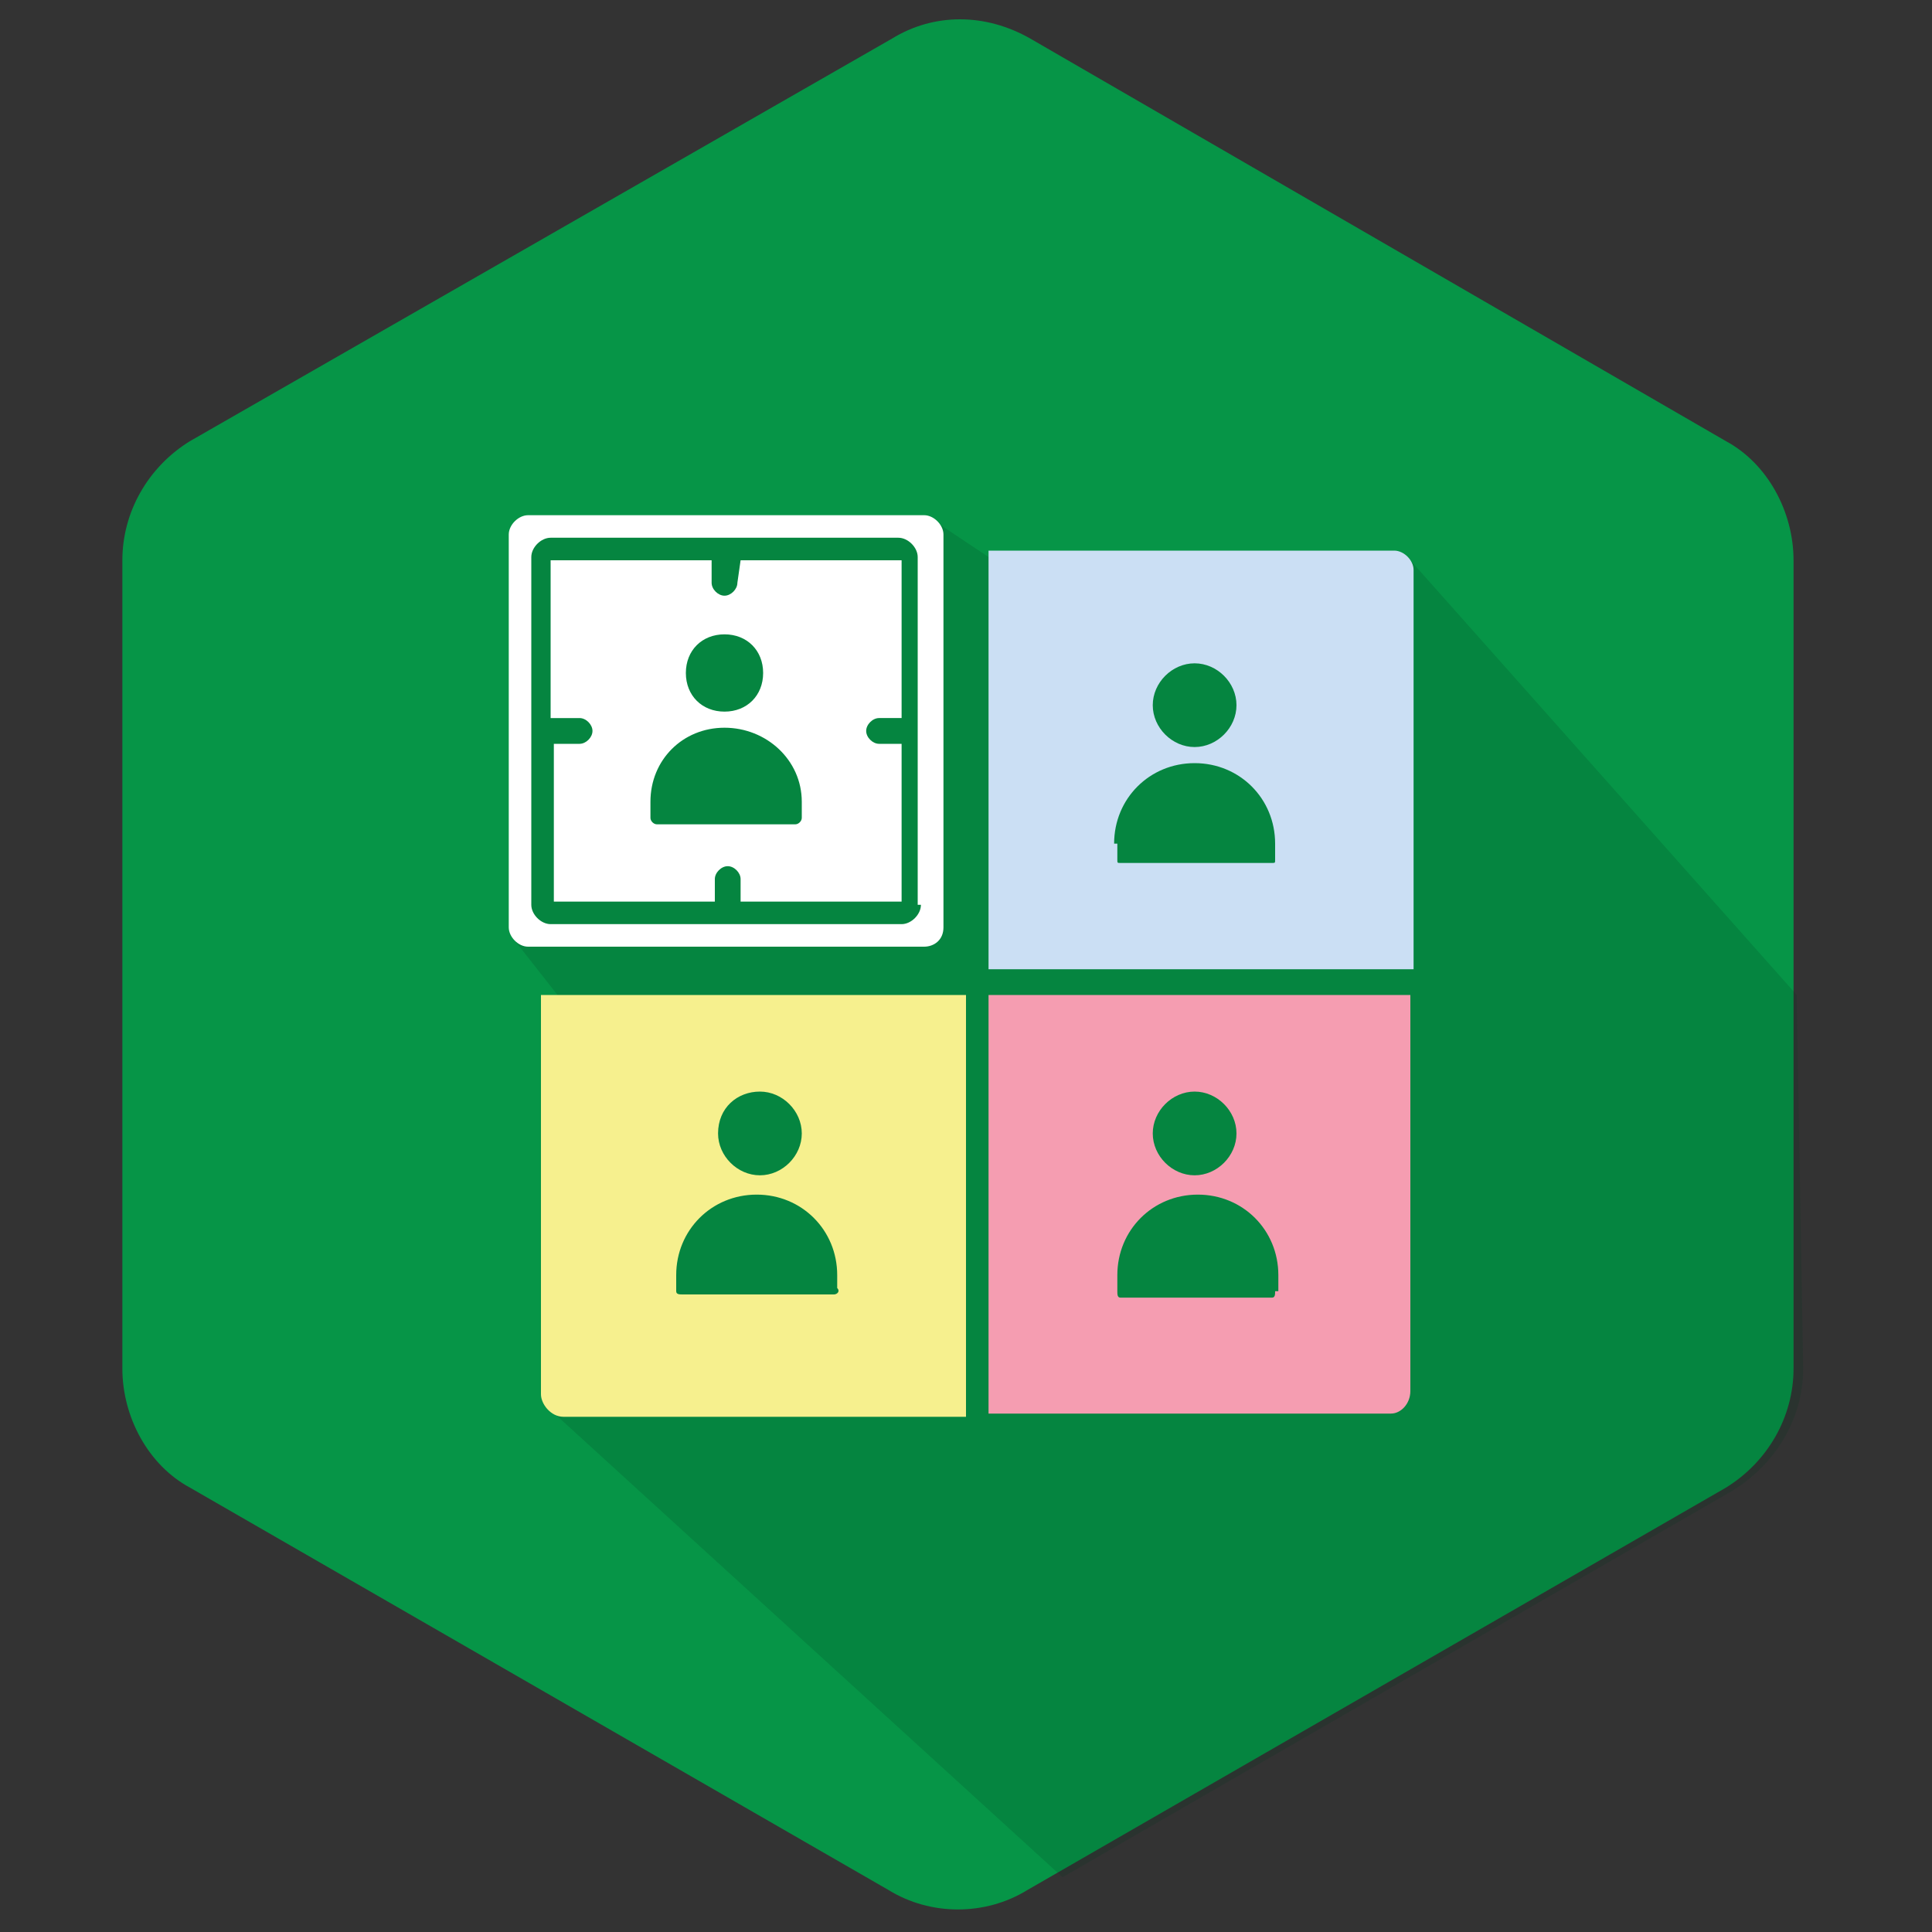 <?xml version="1.0" encoding="utf-8"?>
<!-- Generator: Adobe Illustrator 25.2.1, SVG Export Plug-In . SVG Version: 6.00 Build 0)  -->
<svg version="1.1" id="Layer_1" xmlns="http://www.w3.org/2000/svg" xmlns:xlink="http://www.w3.org/1999/xlink" x="0px" y="0px"
	 viewBox="0 0 60 60" style="enable-background:new 0 0 60 60;" xml:space="preserve">
<rect x="0" y="0" width="60" height="60" fill="#333333" stroke="none"/>
<style type="text/css">
	.st0{fill:#069547;}
	.st1{opacity:0.17;fill:#013522;}
	.st2{fill:#F6F08E;}
	.st3{fill:#F59DB1;}
	.st4{fill:#CBDFF4;}
	.st5{fill:#FFFFFF;}
</style>
<path class="st0" d="M27.7,1.2L5.9,13.7c-1.3,0.8-2.1,2.2-2.1,3.7v25.1c0,1.5,0.8,3,2.1,3.7l21.7,12.5c1.3,0.8,3,0.8,4.3,0
	l21.7-12.5c1.3-0.8,2.1-2.2,2.1-3.7V17.4c0-1.5-0.8-3-2.1-3.7L32,1.2C30.6,0.4,29,0.4,27.7,1.2z"/>
<path class="st1" d="M55.8,30.9l-12-13.5l-12.5,0.3l-2.4-1.6l-12.7,0.6l-0.3,12.4l2.2,2.8l-1.1,11.8l16,14.6l20.8-12
	c1.3-0.8,2.2-2.2,2.2-3.8L55.8,30.9z"/>
<g id="Shopping_Bag">
</g>
<g>
	<g>
		<path class="st2" d="M29.9,30.9H16.8c0,0,0,0.1,0,0.2v12.2c0,0.3,0.3,0.7,0.7,0.7h12.5V30.9z M23.6,33.9c0.7,0,1.3,0.6,1.3,1.3
			c0,0.7-0.6,1.3-1.3,1.3s-1.3-0.6-1.3-1.3C22.3,34.4,22.9,33.9,23.6,33.9z M25.9,40.2h-4.7c-0.1,0-0.2,0-0.2-0.1v-0.5
			c0-1.4,1.1-2.5,2.5-2.5c1.4,0,2.5,1.1,2.5,2.5V40C26.1,40.1,26,40.2,25.9,40.2z"/>
	</g>
	<g>
		<path class="st3" d="M30.7,30.9v13h12.5c0.3,0,0.6-0.3,0.6-0.7V30.9H30.7z M37.1,33.9c0.7,0,1.3,0.6,1.3,1.3
			c0,0.7-0.6,1.3-1.3,1.3c-0.7,0-1.3-0.6-1.3-1.3C35.8,34.5,36.4,33.9,37.1,33.9z M39.6,40.1c0,0.1,0,0.2-0.1,0.2h-4.7
			c-0.1,0-0.1-0.1-0.1-0.2v-0.5c0-1.4,1.1-2.5,2.5-2.5c1.4,0,2.5,1.1,2.5,2.5V40.1z"/>
	</g>
	<g>
		<path class="st4" d="M30.7,30.1h13.2V17.7c0-0.3-0.3-0.6-0.6-0.6H30.9c-0.1,0-0.2,0-0.2,0L30.7,30.1L30.7,30.1z M37.1,20.6
			c0.7,0,1.3,0.6,1.3,1.3c0,0.7-0.6,1.3-1.3,1.3c-0.7,0-1.3-0.6-1.3-1.3S36.4,20.6,37.1,20.6z M34.6,26.2c0-1.4,1.1-2.5,2.5-2.5
			c1.4,0,2.5,1.1,2.5,2.5v0.5c0,0.1,0,0.1-0.1,0.1h-4.7c-0.1,0-0.1,0-0.1-0.1V26.2z"/>
	</g>
	<g>
		<path class="st5" d="M22.9,18.1c0,0.2-0.2,0.4-0.4,0.4c-0.2,0-0.4-0.2-0.4-0.4v-0.7h-5v4.9H18c0.2,0,0.4,0.2,0.4,0.4
			s-0.2,0.4-0.4,0.4h-0.8V28h5v-0.7c0-0.2,0.2-0.4,0.4-0.4c0.2,0,0.4,0.2,0.4,0.4V28h5v-4.9h-0.7c-0.2,0-0.4-0.2-0.4-0.4
			s0.2-0.4,0.4-0.4h0.7v-4.9h-5L22.9,18.1L22.9,18.1z M24.9,24.9v0.5c0,0.1-0.1,0.2-0.2,0.2h-4.3c-0.1,0-0.2-0.1-0.2-0.2v-0.5
			c0-1.3,1-2.3,2.3-2.3C23.8,22.6,24.9,23.6,24.9,24.9z M23.7,20.9c0,0.7-0.5,1.2-1.2,1.2c-0.7,0-1.2-0.5-1.2-1.2
			c0-0.7,0.5-1.2,1.2-1.2C23.2,19.7,23.7,20.2,23.7,20.9z"/>
	</g>
	<g>
		<path class="st5" d="M29.3,28.8V16.6c0-0.3-0.3-0.6-0.6-0.6H16.4c-0.3,0-0.6,0.3-0.6,0.6v12.2c0,0.3,0.3,0.6,0.6,0.6h12.3
			C29,29.4,29.3,29.2,29.3,28.8z M28.6,28.1c0,0.3-0.3,0.6-0.6,0.6H17.1c-0.3,0-0.6-0.3-0.6-0.6V17.3c0-0.3,0.3-0.6,0.6-0.6h10.8
			c0.3,0,0.6,0.3,0.6,0.6V28.1z"/>
	</g>
</g>
</svg>
